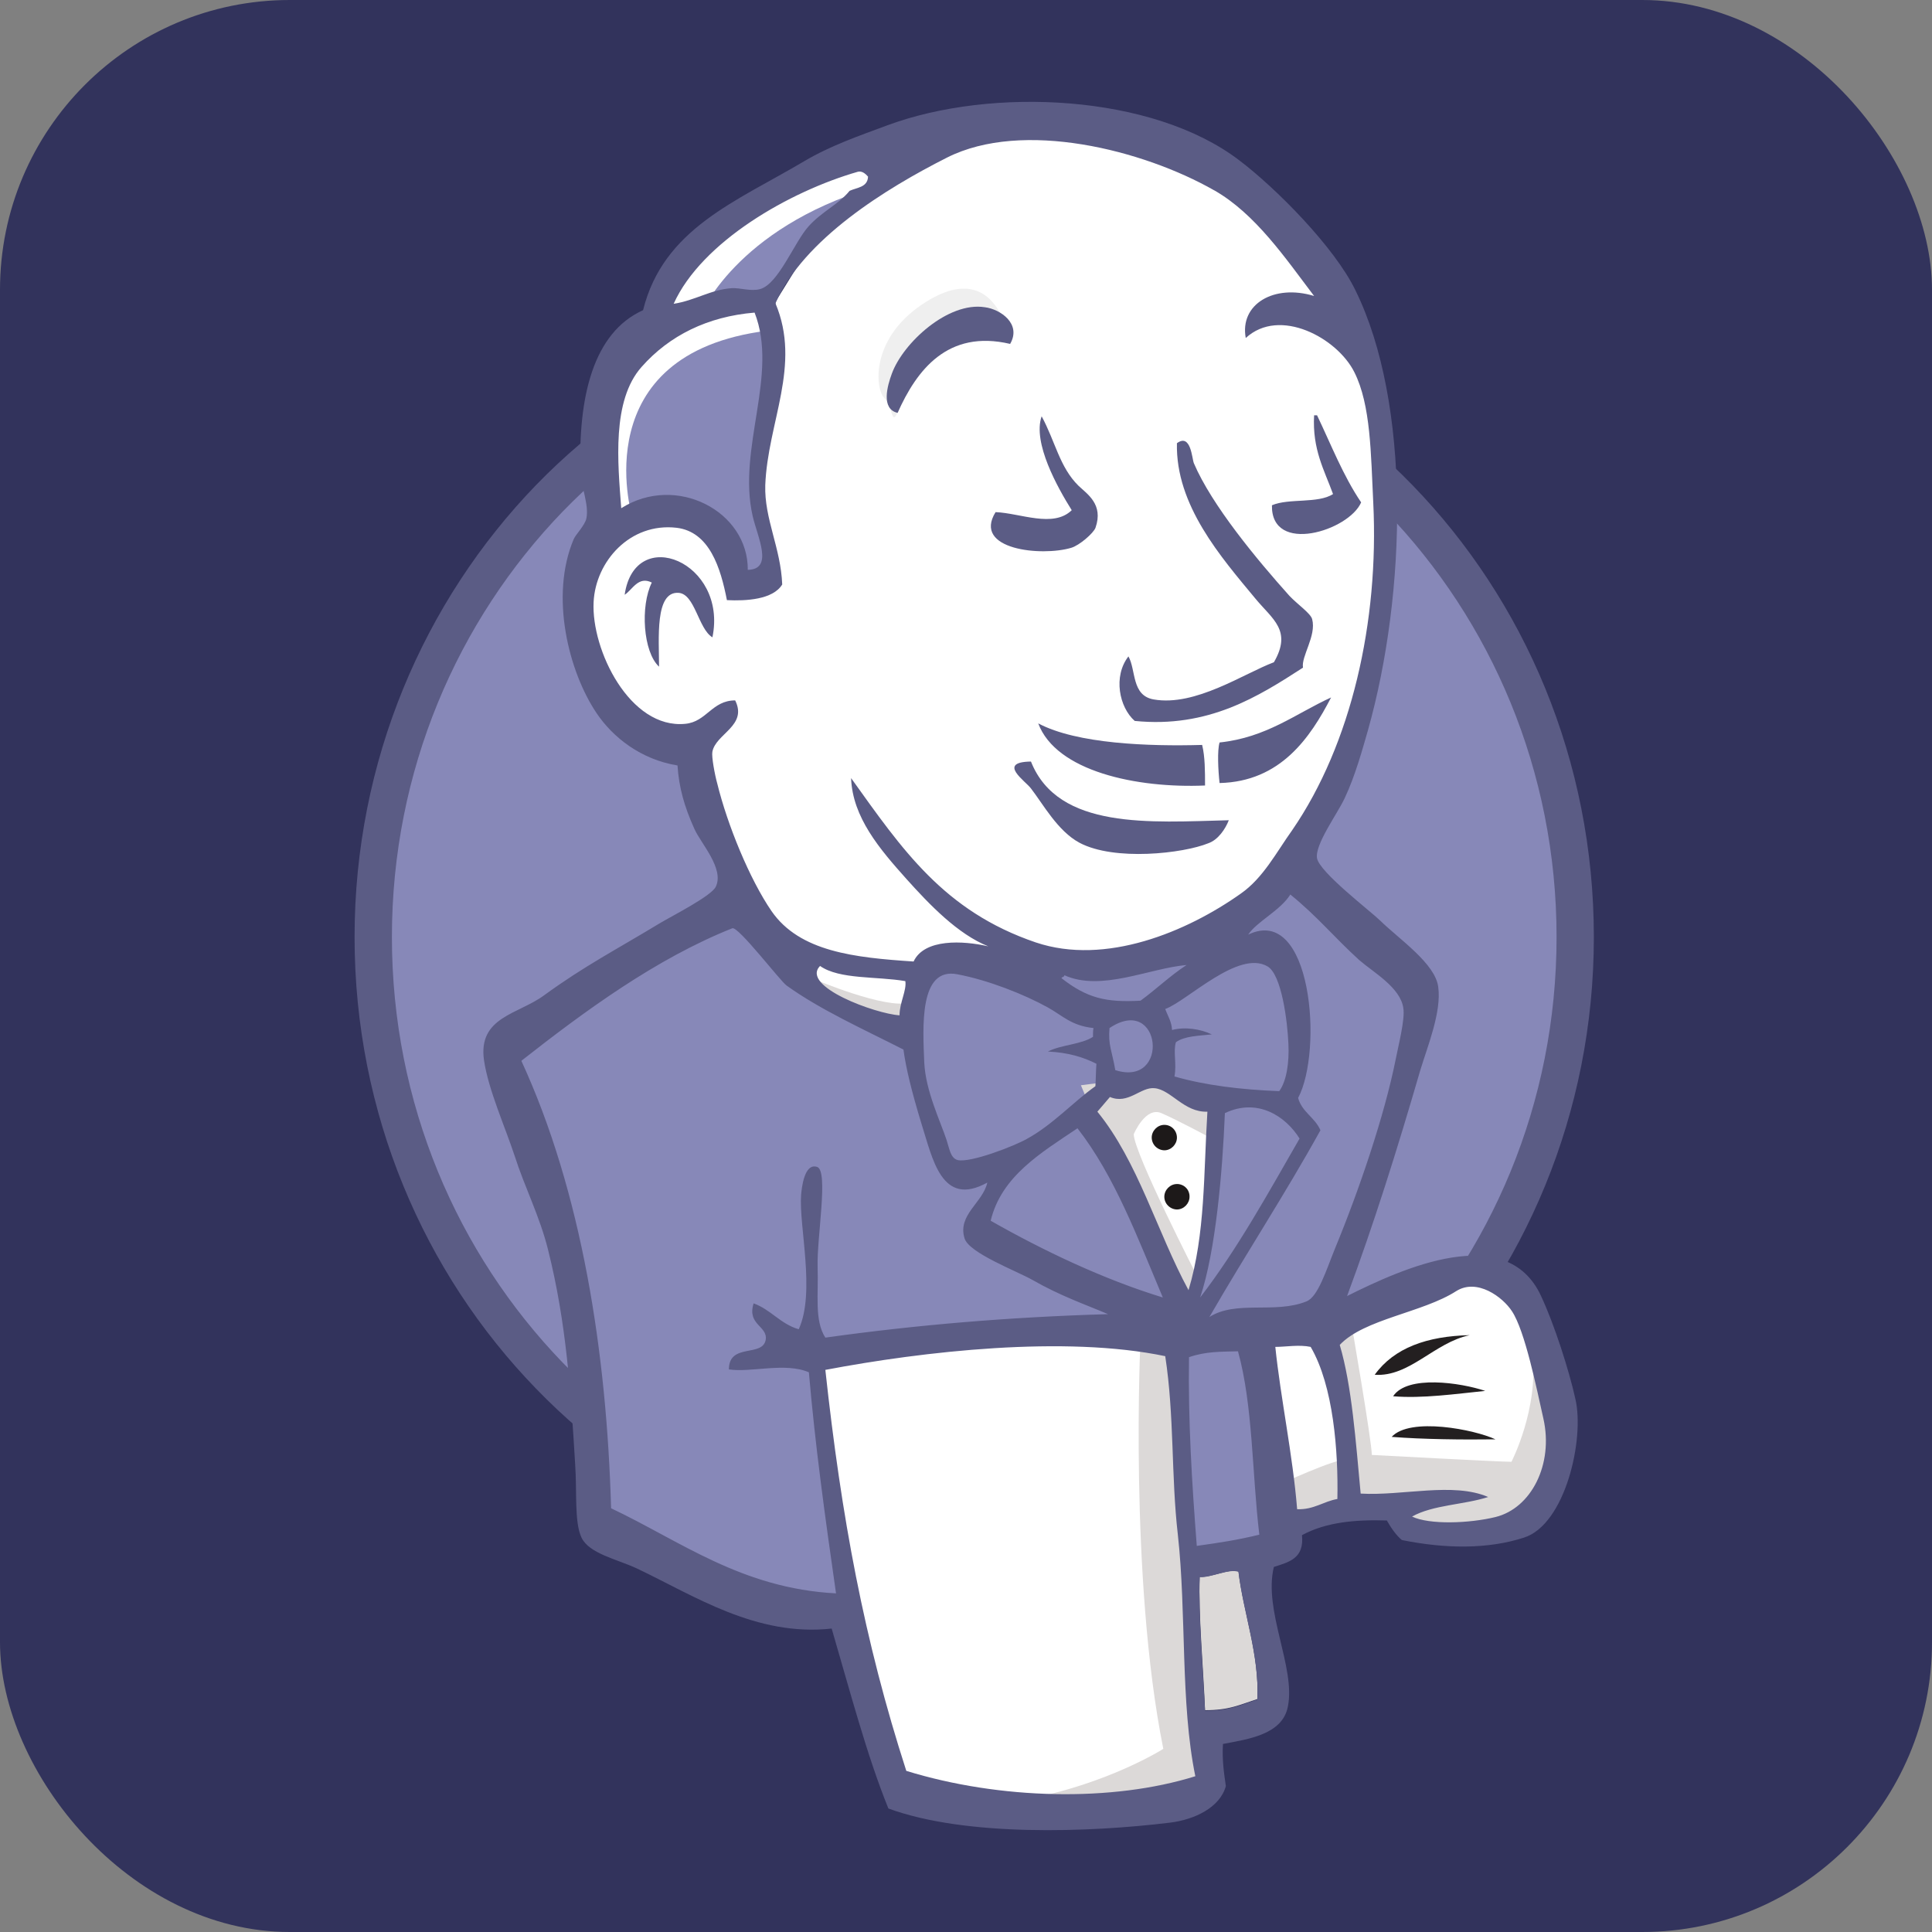 <svg width="40" height="40" viewBox="0 0 40 40" fill="none" xmlns="http://www.w3.org/2000/svg">
<rect x="0" y="0" width="40" height="40" fill="#808080" stroke="none"/>
<rect width="40" height="40" rx="6" fill="#32335C"/>
<path fill-rule="evenodd" clip-rule="evenodd" d="M32.619 19.351C32.619 26.438 27.047 32.189 20.171 32.189C13.294 32.189 7.723 26.438 7.723 19.351C7.723 12.264 13.294 6.513 20.171 6.513C27.047 6.513 32.619 12.264 32.619 19.351Z" fill="#8788B8"/>
<path d="M11.648 10.593C9.469 12.851 8.114 15.959 8.114 19.401C8.114 22.844 9.469 25.952 11.648 28.21C13.836 30.468 16.838 31.855 20.17 31.855C23.503 31.855 26.505 30.468 28.693 28.21C30.872 25.952 32.227 22.844 32.227 19.401C32.227 15.959 30.872 12.851 28.693 10.593C26.504 8.345 23.503 6.948 20.17 6.948C16.847 6.948 13.836 8.335 11.648 10.593ZM11.095 28.747C8.776 26.357 7.341 23.046 7.341 19.401C7.341 15.757 8.776 12.445 11.095 10.046C13.414 7.657 16.627 6.169 20.17 6.169C23.714 6.169 26.927 7.657 29.245 10.046C31.564 12.436 32.999 15.746 32.999 19.401C32.999 23.046 31.564 26.357 29.245 28.747C26.927 31.146 23.714 32.624 20.17 32.624C16.627 32.624 13.414 31.146 11.095 28.747Z" fill="#5B5C85"/>
<path fill-rule="evenodd" clip-rule="evenodd" d="M25.411 19.422L23.514 19.705L20.954 19.999L19.297 20.039L17.681 19.988L16.446 19.605L15.352 18.409L14.499 15.969L14.308 15.443L13.174 15.058L12.511 13.955L12.039 12.375L12.562 10.988L13.796 10.553L14.79 11.028L15.262 12.082L15.834 11.99L16.024 11.747L15.834 10.644L15.784 9.256L16.065 7.343L16.055 6.249L16.918 4.853L18.434 3.749L21.084 2.605L24.026 3.041L26.585 4.904L27.77 6.817L28.533 8.204L28.724 11.646L28.151 14.613L27.107 17.245L26.123 18.653" fill="white"/>
<path fill-rule="evenodd" clip-rule="evenodd" d="M23.804 27.694L17.029 27.977V29.121L17.6 33.14L17.319 33.475L12.581 31.845L12.25 31.268L11.778 25.861L10.663 22.621L10.423 21.852L14.218 19.219L15.402 18.743L16.446 20.039L17.35 20.849L18.393 21.183L18.865 21.325L19.437 23.816L19.869 24.342L20.963 23.957L20.2 25.446L24.317 27.41L23.804 27.694Z" fill="#8788B8"/>
<path fill-rule="evenodd" clip-rule="evenodd" d="M12.561 11.008L13.796 10.573L14.789 11.049L15.261 12.102L15.833 12.01L15.974 11.434L15.693 10.33L15.974 7.698L15.733 6.26L16.586 5.258L18.433 3.779L17.911 3.061L15.301 4.356L14.207 5.217L13.595 6.553L12.651 7.849L12.37 9.378L12.561 11.008Z" fill="#8788B8"/>
<path d="M14.509 6.513C14.509 6.513 15.221 4.741 18.062 3.881C20.903 3.02 18.203 3.263 18.203 3.263L15.121 4.457L13.937 5.652L13.414 6.604L14.509 6.513ZM13.083 10.674C13.083 10.674 12.089 7.323 15.884 6.847L15.743 6.27L13.133 6.887L12.37 9.378L12.561 11.008L13.083 10.674Z" fill="white"/>
<path fill-rule="evenodd" clip-rule="evenodd" d="M20.913 7.12C20.913 7.12 20.673 5.217 19.066 6.32C18.022 7.039 18.122 8.042 18.303 8.234C18.494 8.426 18.444 8.811 18.584 8.548C18.725 8.285 18.684 7.424 19.207 7.181C19.719 6.938 20.582 6.675 20.913 7.12Z" fill="#EFEFEF"/>
<path fill-rule="evenodd" clip-rule="evenodd" d="M24.226 27.744L25.982 27.694L26.414 32.087L24.617 32.33L24.226 27.744" fill="#8788B8"/>
<path fill-rule="evenodd" clip-rule="evenodd" d="M24.698 27.744L27.348 27.602C27.348 27.602 28.443 24.828 28.443 24.686C28.443 24.545 29.386 20.667 29.386 20.667L27.248 18.42L26.817 18.035L25.682 19.179V23.624L24.698 27.744Z" fill="#8788B8"/>
<path fill-rule="evenodd" clip-rule="evenodd" d="M18.574 37.16L17.59 33.141L17.098 30.174L17.018 27.977L21.465 27.734H24.226L23.974 32.755L24.406 36.633L24.355 37.352L20.752 37.635L18.573 37.159" fill="white"/>
<path fill-rule="evenodd" clip-rule="evenodd" d="M23.614 27.694C23.614 27.694 23.373 32.665 24.085 36.208C24.085 36.208 22.66 37.119 20.582 37.352L24.567 37.211L25.039 36.927L24.467 29.091L24.316 27.41" fill="#DCD9D8"/>
<path fill-rule="evenodd" clip-rule="evenodd" d="M26.485 31.713L28.331 31.186L31.835 30.994L32.357 29.364L31.413 26.539L30.319 26.398L28.804 26.874L27.358 27.592L26.585 27.451L25.982 27.694" fill="white"/>
<path fill-rule="evenodd" clip-rule="evenodd" d="M26.454 30.751C26.454 30.751 27.689 30.174 27.88 30.225L27.357 27.592L27.97 27.349C27.97 27.349 28.402 29.84 28.402 30.123C28.402 30.123 31.052 30.265 31.293 30.265C31.293 30.265 31.865 29.161 31.725 28.017L32.247 29.546L32.297 30.407L31.534 31.551L30.681 31.744L29.255 31.693L28.783 31.075L27.127 31.318L26.605 31.51" fill="#DCD9D8"/>
<path fill-rule="evenodd" clip-rule="evenodd" d="M24.587 27.36L23.544 24.686L22.449 23.107C22.449 23.107 22.69 22.439 23.021 22.439H24.116L25.16 22.823L25.069 24.595L24.587 27.36Z" fill="white"/>
<path fill-rule="evenodd" clip-rule="evenodd" d="M24.798 26.448C24.798 26.448 23.473 23.866 23.473 23.482C23.473 23.482 23.714 22.904 24.045 23.046C24.377 23.188 25.09 23.573 25.09 23.573V22.662L23.473 22.328L22.379 22.469L24.226 26.884L24.608 26.935" fill="#DCD9D8"/>
<path fill-rule="evenodd" clip-rule="evenodd" d="M18.995 20.14L17.68 19.998L16.445 19.614V20.049L17.047 20.718L18.945 21.578" fill="white"/>
<path fill-rule="evenodd" clip-rule="evenodd" d="M16.878 20.282C16.878 20.282 18.343 20.9 18.825 20.758L18.875 21.335L17.55 21.052L16.747 20.474L16.878 20.282" fill="#DCD9D8"/>
<path d="M20.913 7.12C19.618 6.816 18.976 7.667 18.584 8.548C18.233 8.467 18.374 7.981 18.464 7.738C18.695 7.1 19.629 6.24 20.391 6.361C20.713 6.402 21.154 6.705 20.914 7.12H20.913ZM27.207 8.598H27.268C27.559 9.206 27.81 9.854 28.181 10.401C27.93 10.988 26.314 11.494 26.334 10.461C26.686 10.31 27.288 10.431 27.599 10.229C27.419 9.733 27.168 9.307 27.207 8.598ZM21.566 8.619C21.847 9.135 21.937 9.672 22.329 10.057C22.509 10.229 22.851 10.441 22.681 10.927C22.64 11.038 22.349 11.292 22.178 11.342C21.566 11.525 20.13 11.383 20.612 10.603C21.124 10.623 21.807 10.937 22.189 10.563C21.897 10.097 21.375 9.166 21.566 8.619ZM26.977 13.823C26.053 14.42 25.019 15.079 23.493 14.926C23.172 14.643 23.042 14.005 23.363 13.59C23.523 13.873 23.423 14.4 23.885 14.481C24.748 14.633 25.752 13.944 26.375 13.711C26.756 13.053 26.345 12.821 25.993 12.395C25.28 11.535 24.337 10.461 24.367 9.176C24.658 8.963 24.678 9.499 24.718 9.591C25.089 10.461 26.023 11.585 26.695 12.335C26.867 12.517 27.137 12.699 27.167 12.82C27.258 13.165 26.936 13.59 26.977 13.823H26.977ZM14.75 13.195C14.458 13.023 14.389 12.294 14.047 12.274C13.555 12.243 13.645 13.225 13.645 13.803C13.314 13.499 13.254 12.547 13.495 12.061C13.214 11.919 13.093 12.213 12.933 12.314C13.143 10.846 15.071 11.636 14.75 13.195ZM27.559 14.44C27.128 15.27 26.515 16.182 25.25 16.212C25.22 15.949 25.2 15.534 25.25 15.372C26.224 15.27 26.826 14.775 27.559 14.44ZM21.496 14.977C22.299 15.403 23.785 15.454 24.889 15.423C24.949 15.666 24.949 15.97 24.949 16.263C23.533 16.324 21.867 15.97 21.496 14.978V14.977ZM21.345 15.767C21.907 17.185 23.824 17.023 25.441 16.982C25.37 17.164 25.22 17.387 25.019 17.458C24.497 17.671 23.072 17.833 22.349 17.448C21.897 17.205 21.596 16.648 21.345 16.324C21.234 16.172 20.632 15.777 21.345 15.767Z" fill="#5B5C85"/>
<path fill-rule="evenodd" clip-rule="evenodd" d="M26.907 23.573C26.254 24.707 25.622 25.871 24.849 26.863C25.17 25.901 25.31 24.282 25.361 23.046C26.043 22.723 26.625 23.117 26.906 23.573" fill="#8788B8"/>
<path d="M30.429 27.643C29.696 27.795 29.184 28.513 28.462 28.463C28.863 27.906 29.546 27.663 30.429 27.643ZM30.75 28.797C30.148 28.858 29.446 28.959 28.843 28.908C29.134 28.463 30.238 28.625 30.75 28.797V28.797ZM30.961 29.8C30.289 29.809 29.455 29.8 28.813 29.749C29.195 29.333 30.53 29.597 30.961 29.8Z" fill="#231F20"/>
<path fill-rule="evenodd" clip-rule="evenodd" d="M25.641 32.533C25.742 33.384 26.073 34.244 26.033 35.176C25.662 35.297 25.451 35.408 24.949 35.408C24.919 34.619 24.808 33.404 24.838 32.645C25.079 32.665 25.441 32.472 25.641 32.533Z" fill="#DCD9D8"/>
<path fill-rule="evenodd" clip-rule="evenodd" d="M20.523 25.274C20.733 24.352 21.566 23.866 22.319 23.36C23.092 24.352 23.564 25.628 24.086 26.863C22.851 26.489 21.596 25.891 20.523 25.274Z" fill="#8788B8"/>
<path d="M24.838 32.655C24.808 33.414 24.909 34.619 24.949 35.419C25.451 35.419 25.661 35.307 26.033 35.186C26.073 34.254 25.741 33.394 25.641 32.543C25.44 32.472 25.079 32.665 24.838 32.654V32.655ZM17.088 28.362C17.419 31.41 17.891 33.961 18.764 36.664C20.702 37.261 23.031 37.312 24.748 36.775C24.436 35.257 24.567 33.404 24.386 31.774C24.245 30.549 24.316 29.324 24.125 28.078C22.047 27.643 19.116 27.977 17.088 28.362ZM24.617 28.098C24.597 29.405 24.677 30.701 24.778 32.006C25.279 31.936 25.611 31.885 26.073 31.774C25.922 30.518 25.942 29.091 25.631 27.977C25.279 27.987 24.968 27.977 24.617 28.099L24.617 28.098ZM27.136 27.886C26.896 27.835 26.624 27.886 26.404 27.886C26.514 28.949 26.765 30.123 26.856 31.247C27.207 31.258 27.398 31.085 27.689 31.035C27.709 30.053 27.609 28.696 27.136 27.886ZM30.961 31.409C31.704 31.227 32.166 30.316 31.955 29.374C31.814 28.747 31.573 27.552 31.303 27.147C31.112 26.853 30.58 26.458 30.148 26.732C29.455 27.177 28.241 27.309 27.738 27.845C27.99 28.696 28.07 29.85 28.171 30.923C29.034 30.974 30.088 30.68 30.811 30.994C30.309 31.156 29.666 31.156 29.235 31.399C29.596 31.571 30.419 31.541 30.961 31.409ZM24.075 26.863C23.553 25.628 23.081 24.352 22.308 23.36C21.555 23.866 20.732 24.352 20.511 25.274C21.595 25.891 22.85 26.489 24.075 26.863V26.863ZM25.36 23.046C25.309 24.281 25.169 25.901 24.848 26.863C25.62 25.861 26.253 24.707 26.906 23.573C26.624 23.117 26.043 22.722 25.36 23.046H25.36ZM23.904 22.53C23.613 22.5 23.362 22.874 22.98 22.712C22.89 22.814 22.81 22.915 22.72 23.016C23.563 24.049 23.954 25.507 24.607 26.711C24.958 25.547 24.918 24.282 24.998 23.016C24.516 23.036 24.245 22.56 23.904 22.53ZM22.971 21.285C22.94 21.639 23.021 21.75 23.091 22.156C24.235 22.52 24.045 20.566 22.971 21.285ZM21.696 20.859C21.203 20.586 20.461 20.292 19.818 20.171C19.026 20.019 19.106 21.264 19.136 22.003C19.166 22.591 19.467 23.208 19.598 23.603C19.658 23.785 19.678 23.978 19.828 24.018C20.099 24.079 21.003 23.725 21.254 23.583C21.796 23.289 22.218 22.814 22.679 22.489C22.689 22.338 22.689 22.175 22.7 22.024C22.419 21.882 22.108 21.791 21.696 21.771C21.967 21.629 22.378 21.629 22.629 21.467C22.629 21.406 22.629 21.345 22.639 21.285C22.177 21.234 22.007 21.032 21.696 20.859ZM16.978 19.999C16.566 20.424 18.132 20.991 18.624 21.021C18.624 20.758 18.774 20.505 18.744 20.313C18.152 20.211 17.379 20.282 16.978 19.999ZM22.037 20.191C22.037 20.232 21.986 20.221 21.977 20.252C22.509 20.667 22.9 20.758 23.613 20.718C23.934 20.485 24.225 20.202 24.567 19.979C23.784 20.049 22.8 20.535 22.037 20.191H22.037ZM26.675 21.608C26.655 21.143 26.535 20.181 26.244 20.009C25.641 19.654 24.577 20.728 24.125 20.89C24.175 21.032 24.256 21.143 24.266 21.325C24.537 21.254 24.858 21.305 25.089 21.416C24.818 21.447 24.527 21.447 24.346 21.578C24.286 21.771 24.366 22.024 24.316 22.287C24.949 22.469 25.681 22.56 26.485 22.591C26.635 22.388 26.695 22.003 26.675 21.608ZM16.285 20.404C16.155 20.313 15.282 19.169 15.161 19.219C13.585 19.847 12.109 20.93 10.794 21.963C12.049 24.687 12.561 28.018 12.652 31.227C14.087 31.905 15.352 32.887 17.309 32.989C17.078 31.379 16.878 29.931 16.747 28.412C16.255 28.2 15.552 28.422 15.091 28.352C15.091 27.795 15.794 28.109 15.854 27.734C15.894 27.451 15.462 27.43 15.603 26.985C15.964 27.116 16.155 27.41 16.537 27.521C16.888 26.752 16.537 25.385 16.586 24.737C16.597 24.616 16.647 24.069 16.918 24.16C17.159 24.241 16.908 25.628 16.928 26.236C16.948 26.803 16.858 27.339 17.088 27.694C18.976 27.43 20.893 27.268 22.941 27.208C22.489 27.015 21.957 26.833 21.375 26.499C21.054 26.317 20.06 25.942 19.97 25.639C19.819 25.152 20.351 24.899 20.441 24.484C19.488 25.011 19.307 23.978 19.076 23.259C18.875 22.601 18.755 22.105 18.705 21.73C17.871 21.305 16.988 20.91 16.285 20.404ZM25.842 19.351C27.157 18.713 27.398 21.75 26.876 22.732C26.956 23.026 27.227 23.137 27.338 23.401C26.605 24.727 25.792 25.962 25.039 27.268C25.591 26.914 26.394 27.207 27.047 26.945C27.288 26.853 27.458 26.296 27.639 25.851C28.141 24.636 28.663 23.097 28.894 21.943C28.944 21.679 29.095 21.102 29.054 20.87C28.994 20.444 28.432 20.13 28.141 19.877C27.609 19.392 27.277 18.976 26.715 18.52C26.505 18.855 26.023 19.077 25.842 19.351V19.351ZM13.284 7.596C12.661 8.295 12.792 9.591 12.862 10.522C13.996 9.803 15.492 10.583 15.482 11.798C16.024 11.788 15.683 11.12 15.583 10.684C15.261 9.277 16.125 7.758 15.623 6.472C14.649 6.553 13.856 6.948 13.284 7.596ZM17.761 3.556C16.346 3.962 14.528 5.004 13.947 6.29C14.398 6.219 14.71 5.997 15.151 5.966C15.322 5.956 15.543 6.037 15.734 5.986C16.115 5.885 16.446 5.014 16.737 4.69C17.018 4.376 17.359 4.235 17.59 3.951C17.741 3.881 17.961 3.881 17.972 3.658C17.912 3.587 17.841 3.536 17.761 3.556ZM25.139 3.941C23.664 3.1 21.174 2.473 19.608 3.262C18.343 3.901 16.637 4.953 16.055 6.28C16.597 7.565 15.894 8.74 15.844 10.046C15.823 10.744 16.165 11.342 16.195 12.101C16.004 12.415 15.442 12.445 15.05 12.425C14.92 11.757 14.689 11.008 14.007 10.927C13.043 10.816 12.33 11.625 12.29 12.466C12.24 13.458 13.043 15.098 14.187 14.986C14.629 14.946 14.739 14.501 15.221 14.501C15.482 15.027 14.82 15.189 14.749 15.564C14.729 15.665 14.799 16.04 14.85 16.222C15.061 17.082 15.522 18.206 15.974 18.864C16.556 19.705 17.691 19.826 18.915 19.907C19.136 19.431 19.939 19.472 20.461 19.593C19.829 19.34 19.247 18.733 18.765 18.196C18.213 17.579 17.65 16.921 17.621 16.11C18.675 17.579 19.538 18.864 21.445 19.512C22.891 19.998 24.577 19.29 25.691 18.5C26.154 18.176 26.424 17.649 26.756 17.184C27.98 15.402 28.552 12.871 28.432 10.411C28.382 9.398 28.382 8.385 28.041 7.707C27.689 6.998 26.494 6.35 25.792 6.998C25.662 6.3 26.374 5.874 27.207 6.128C26.615 5.348 25.993 4.427 25.139 3.94V3.941ZM27.89 26.833C29.044 26.256 31.192 25.283 31.906 26.833C32.177 27.41 32.487 28.372 32.618 28.97C32.809 29.8 32.407 31.561 31.554 31.834C30.801 32.078 29.928 32.067 29.024 31.885C28.914 31.794 28.804 31.642 28.713 31.48C28.071 31.46 27.458 31.511 26.956 31.784C27.006 32.269 26.685 32.341 26.374 32.442C26.153 33.343 26.826 34.518 26.665 35.328C26.555 35.915 25.842 36.006 25.32 36.107C25.3 36.431 25.34 36.704 25.38 36.978C25.26 37.423 24.728 37.676 24.216 37.737C22.54 37.94 20 38.031 18.393 37.443C17.942 36.33 17.59 34.983 17.219 33.718C15.653 33.889 14.378 33.039 13.183 32.472C12.772 32.28 12.2 32.169 12.039 31.834C11.888 31.511 11.948 30.893 11.908 30.316C11.818 28.828 11.728 27.39 11.346 25.871C11.175 25.183 10.864 24.585 10.654 23.927C10.453 23.32 10.111 22.56 10.021 21.953C9.891 21.052 10.734 21.001 11.266 20.606C12.099 19.999 12.752 19.665 13.655 19.118C13.926 18.956 14.729 18.551 14.82 18.358C15 17.984 14.508 17.458 14.378 17.164C14.167 16.698 14.057 16.304 14.027 15.848C13.274 15.726 12.691 15.271 12.351 14.764C11.778 13.914 11.376 12.345 11.879 11.16C11.918 11.069 12.109 10.876 12.14 10.735C12.2 10.451 12.029 10.077 12.019 9.773C11.968 8.223 12.28 6.887 13.314 6.422C13.735 4.731 15.241 4.174 16.657 3.334C17.189 3.019 17.771 2.817 18.373 2.594C20.532 1.795 23.854 1.947 25.651 3.314C26.414 3.89 27.629 5.115 28.061 6.007C29.215 8.346 29.125 12.264 28.322 15.119C28.211 15.504 28.06 16.06 27.84 16.526C27.689 16.85 27.217 17.488 27.268 17.771C27.328 18.065 28.352 18.845 28.572 19.057C28.964 19.442 29.717 19.948 29.777 20.434C29.848 20.95 29.557 21.659 29.406 22.156C28.924 23.816 28.442 25.345 27.89 26.833Z" fill="#5B5C85"/>
<path d="M24.367 23.553C24.367 23.694 24.247 23.816 24.106 23.816C24.036 23.814 23.971 23.786 23.922 23.737C23.873 23.688 23.846 23.622 23.845 23.552C23.845 23.411 23.965 23.289 24.106 23.289C24.256 23.289 24.367 23.411 24.367 23.553ZM24.628 24.777C24.628 24.919 24.508 25.041 24.367 25.041C24.298 25.04 24.232 25.011 24.183 24.962C24.134 24.913 24.106 24.847 24.106 24.777C24.106 24.636 24.226 24.514 24.367 24.514C24.402 24.513 24.436 24.52 24.468 24.533C24.501 24.546 24.53 24.565 24.554 24.59C24.579 24.614 24.598 24.644 24.61 24.676C24.623 24.709 24.629 24.743 24.628 24.778" fill="#1D1919"/>
</svg>
